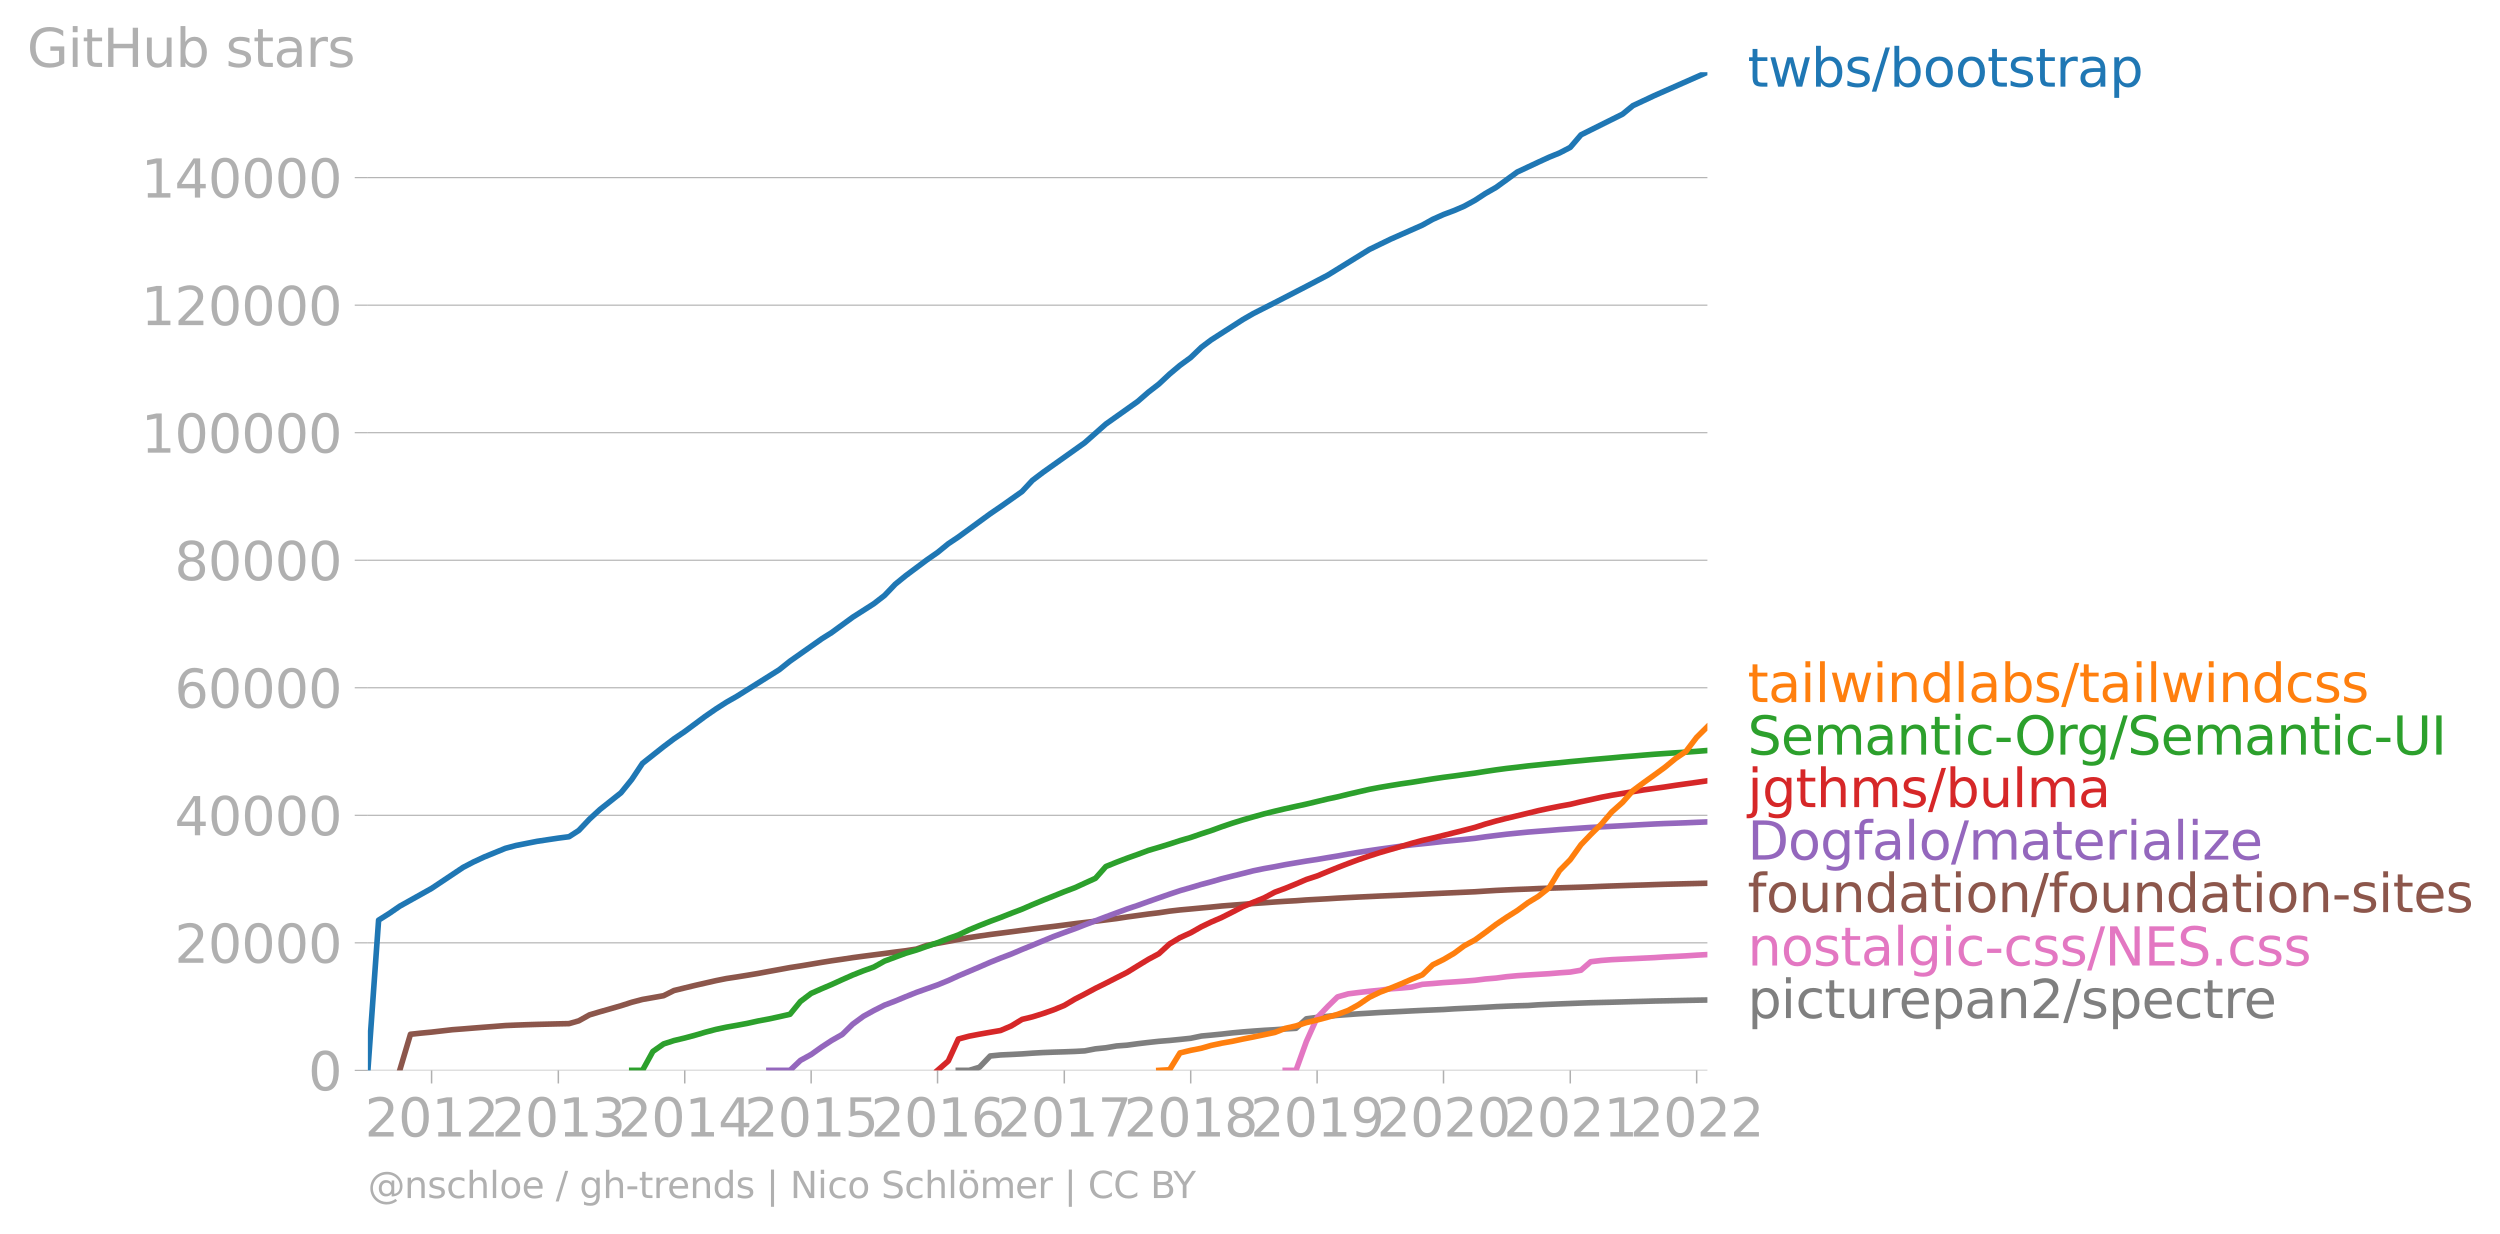 <svg xmlns:xlink="http://www.w3.org/1999/xlink" width="888.666" height="438.516" viewBox="0 0 666.499 328.887" xmlns="http://www.w3.org/2000/svg"><defs><style>*{stroke-linejoin:round;stroke-linecap:butt}</style></defs><g id="figure_1"><path d="M0 328.887h666.5V0H0v328.887z" style="fill:none" id="patch_1"/><g id="axes_1"><path d="M98.073 285.36h357.12V19.248H98.073V285.36z" style="fill:none" id="patch_2"/><g id="matplotlib.axis_1"><g id="xtick_1"><g id="line2d_1"><defs><path id="m6a39c7bbbe" d="M0 0v3.5" style="stroke:#b0b0b0;stroke-width:.4"/></defs><use xlink:href="#m6a39c7bbbe" x="115.061" y="285.36" style="fill:#b0b0b0;stroke:#b0b0b0;stroke-width:.4"/></g><g style="fill:#b0b0b0" transform="matrix(.14 0 0 -.14 97.246 302.998)" id="text_1"><defs><path id="DejaVuSans-32" d="M1228 531h2203V0H469v531q359 372 979 998 621 627 780 809 303 340 423 576 121 236 121 464 0 372-261 606-261 235-680 235-297 0-627-103-329-103-704-313v638q381 153 712 231 332 78 607 78 725 0 1156-363 431-362 431-968 0-288-108-546-107-257-392-607-78-91-497-524-418-433-1181-1211z" transform="scale(.016)"/><path id="DejaVuSans-30" d="M2034 4250q-487 0-733-480-245-479-245-1442 0-959 245-1439 246-480 733-480 491 0 736 480 246 480 246 1439 0 963-246 1442-245 480-736 480zm0 500q785 0 1199-621 414-620 414-1801 0-1178-414-1799Q2819-91 2034-91q-784 0-1198 620-414 621-414 1799 0 1181 414 1801 414 621 1198 621z" transform="scale(.016)"/><path id="DejaVuSans-31" d="M794 531h1031v3560L703 3866v575l1116 225h631V531h1031V0H794v531z" transform="scale(.016)"/></defs><use xlink:href="#DejaVuSans-32"/><use xlink:href="#DejaVuSans-30" x="63.623"/><use xlink:href="#DejaVuSans-31" x="127.246"/><use xlink:href="#DejaVuSans-32" x="190.869"/></g></g><g id="xtick_2"><use xlink:href="#m6a39c7bbbe" x="148.853" y="285.36" style="fill:#b0b0b0;stroke:#b0b0b0;stroke-width:.4" id="line2d_2"/><g style="fill:#b0b0b0" transform="matrix(.14 0 0 -.14 131.038 302.998)" id="text_2"><defs><path id="DejaVuSans-33" d="M2597 2516q453-97 707-404 255-306 255-756 0-690-475-1069Q2609-91 1734-91q-293 0-604 58T488 141v609q262-153 574-231 313-78 654-78 593 0 904 234t311 681q0 413-289 645-289 233-804 233h-544v519h569q465 0 712 186t247 536q0 359-255 551-254 193-729 193-260 0-557-57-297-56-653-174v562q360 100 674 150t592 50q719 0 1137-327 419-326 419-882 0-388-222-655t-631-370z" transform="scale(.016)"/></defs><use xlink:href="#DejaVuSans-32"/><use xlink:href="#DejaVuSans-30" x="63.623"/><use xlink:href="#DejaVuSans-31" x="127.246"/><use xlink:href="#DejaVuSans-33" x="190.869"/></g></g><g id="xtick_3"><use xlink:href="#m6a39c7bbbe" x="182.552" y="285.36" style="fill:#b0b0b0;stroke:#b0b0b0;stroke-width:.4" id="line2d_3"/><g style="fill:#b0b0b0" transform="matrix(.14 0 0 -.14 164.737 302.998)" id="text_3"><defs><path id="DejaVuSans-34" d="M2419 4116 825 1625h1594v2491zm-166 550h794V1625h666v-525h-666V0h-628v1100H313v609l1940 2957z" transform="scale(.016)"/></defs><use xlink:href="#DejaVuSans-32"/><use xlink:href="#DejaVuSans-30" x="63.623"/><use xlink:href="#DejaVuSans-31" x="127.246"/><use xlink:href="#DejaVuSans-34" x="190.869"/></g></g><g id="xtick_4"><use xlink:href="#m6a39c7bbbe" x="216.251" y="285.36" style="fill:#b0b0b0;stroke:#b0b0b0;stroke-width:.4" id="line2d_4"/><g style="fill:#b0b0b0" transform="matrix(.14 0 0 -.14 198.436 302.998)" id="text_4"><defs><path id="DejaVuSans-35" d="M691 4666h2478v-532H1269V2991q137 47 274 70 138 23 276 23 781 0 1237-428 457-428 457-1159 0-753-469-1171Q2575-91 1722-91q-294 0-599 50Q819 9 494 109v635q281-153 581-228t634-75q541 0 856 284 316 284 316 772 0 487-316 771-315 285-856 285-253 0-505-56-251-56-513-175v2344z" transform="scale(.016)"/></defs><use xlink:href="#DejaVuSans-32"/><use xlink:href="#DejaVuSans-30" x="63.623"/><use xlink:href="#DejaVuSans-31" x="127.246"/><use xlink:href="#DejaVuSans-35" x="190.869"/></g></g><g id="xtick_5"><use xlink:href="#m6a39c7bbbe" x="249.951" y="285.36" style="fill:#b0b0b0;stroke:#b0b0b0;stroke-width:.4" id="line2d_5"/><g style="fill:#b0b0b0" transform="matrix(.14 0 0 -.14 232.136 302.998)" id="text_5"><defs><path id="DejaVuSans-36" d="M2113 2584q-425 0-674-291-248-290-248-796 0-503 248-796 249-292 674-292t673 292q248 293 248 796 0 506-248 796-248 291-673 291zm1253 1979v-575q-238 112-480 171-242 60-480 60-625 0-955-422-329-422-376-1275 184 272 462 417 279 145 613 145 703 0 1111-427 408-426 408-1160 0-719-425-1154Q2819-91 2113-91q-810 0-1238 620-428 621-428 1799 0 1106 525 1764t1409 658q238 0 480-47t505-140z" transform="scale(.016)"/></defs><use xlink:href="#DejaVuSans-32"/><use xlink:href="#DejaVuSans-30" x="63.623"/><use xlink:href="#DejaVuSans-31" x="127.246"/><use xlink:href="#DejaVuSans-36" x="190.869"/></g></g><g id="xtick_6"><use xlink:href="#m6a39c7bbbe" x="283.742" y="285.36" style="fill:#b0b0b0;stroke:#b0b0b0;stroke-width:.4" id="line2d_6"/><g style="fill:#b0b0b0" transform="matrix(.14 0 0 -.14 265.927 302.998)" id="text_6"><defs><path id="DejaVuSans-37" d="M525 4666h3000v-269L1831 0h-659l1594 4134H525v532z" transform="scale(.016)"/></defs><use xlink:href="#DejaVuSans-32"/><use xlink:href="#DejaVuSans-30" x="63.623"/><use xlink:href="#DejaVuSans-31" x="127.246"/><use xlink:href="#DejaVuSans-37" x="190.869"/></g></g><g id="xtick_7"><use xlink:href="#m6a39c7bbbe" x="317.442" y="285.36" style="fill:#b0b0b0;stroke:#b0b0b0;stroke-width:.4" id="line2d_7"/><g style="fill:#b0b0b0" transform="matrix(.14 0 0 -.14 299.627 302.998)" id="text_7"><defs><path id="DejaVuSans-38" d="M2034 2216q-450 0-708-241-257-241-257-662 0-422 257-663 258-241 708-241t709 242q260 243 260 662 0 421-258 662-257 241-711 241zm-631 268q-406 100-633 378-226 279-226 679 0 559 398 884 399 325 1092 325 697 0 1094-325t397-884q0-400-227-679-226-278-629-378 456-106 710-416 255-309 255-755 0-679-414-1042Q2806-91 2034-91q-771 0-1186 362-414 363-414 1042 0 446 256 755 257 310 713 416zm-231 997q0-362 226-565 227-203 636-203 407 0 636 203 230 203 230 565 0 363-230 566-229 203-636 203-409 0-636-203-226-203-226-566z" transform="scale(.016)"/></defs><use xlink:href="#DejaVuSans-32"/><use xlink:href="#DejaVuSans-30" x="63.623"/><use xlink:href="#DejaVuSans-31" x="127.246"/><use xlink:href="#DejaVuSans-38" x="190.869"/></g></g><g id="xtick_8"><use xlink:href="#m6a39c7bbbe" x="351.141" y="285.36" style="fill:#b0b0b0;stroke:#b0b0b0;stroke-width:.4" id="line2d_8"/><g style="fill:#b0b0b0" transform="matrix(.14 0 0 -.14 333.326 302.998)" id="text_8"><defs><path id="DejaVuSans-39" d="M703 97v575q238-113 481-172 244-59 479-59 625 0 954 420 330 420 377 1277-181-269-460-413-278-144-615-144-700 0-1108 423-408 424-408 1159 0 718 425 1152 425 435 1131 435 810 0 1236-621 427-620 427-1801 0-1103-524-1761Q2575-91 1691-91q-238 0-482 47Q966 3 703 97zm1256 1978q425 0 673 290 249 291 249 798 0 503-249 795-248 292-673 292t-673-292q-248-292-248-795 0-507 248-798 248-290 673-290z" transform="scale(.016)"/></defs><use xlink:href="#DejaVuSans-32"/><use xlink:href="#DejaVuSans-30" x="63.623"/><use xlink:href="#DejaVuSans-31" x="127.246"/><use xlink:href="#DejaVuSans-39" x="190.869"/></g></g><g id="xtick_9"><use xlink:href="#m6a39c7bbbe" x="384.84" y="285.36" style="fill:#b0b0b0;stroke:#b0b0b0;stroke-width:.4" id="line2d_9"/><g style="fill:#b0b0b0" transform="matrix(.14 0 0 -.14 367.025 302.998)" id="text_9"><use xlink:href="#DejaVuSans-32"/><use xlink:href="#DejaVuSans-30" x="63.623"/><use xlink:href="#DejaVuSans-32" x="127.246"/><use xlink:href="#DejaVuSans-30" x="190.869"/></g></g><g id="xtick_10"><use xlink:href="#m6a39c7bbbe" x="418.632" y="285.36" style="fill:#b0b0b0;stroke:#b0b0b0;stroke-width:.4" id="line2d_10"/><g style="fill:#b0b0b0" transform="matrix(.14 0 0 -.14 400.817 302.998)" id="text_10"><use xlink:href="#DejaVuSans-32"/><use xlink:href="#DejaVuSans-30" x="63.623"/><use xlink:href="#DejaVuSans-32" x="127.246"/><use xlink:href="#DejaVuSans-31" x="190.869"/></g></g><g id="xtick_11"><use xlink:href="#m6a39c7bbbe" x="452.331" y="285.36" style="fill:#b0b0b0;stroke:#b0b0b0;stroke-width:.4" id="line2d_11"/><g style="fill:#b0b0b0" transform="matrix(.14 0 0 -.14 434.516 302.998)" id="text_11"><use xlink:href="#DejaVuSans-32"/><use xlink:href="#DejaVuSans-30" x="63.623"/><use xlink:href="#DejaVuSans-32" x="127.246"/><use xlink:href="#DejaVuSans-32" x="190.869"/></g></g></g><g id="matplotlib.axis_2"><g id="ytick_1"><path d="M98.073 285.36h357.12" clip-path="url(#p1c802cc17a)" style="fill:none;stroke:#b0b0b0;stroke-width:.3;stroke-linecap:square" id="line2d_12"/><g id="line2d_13"><defs><path id="me98541b9f4" d="M0 0h-3.5" style="stroke:#b0b0b0;stroke-width:.3"/></defs><use xlink:href="#me98541b9f4" x="98.073" y="285.36" style="fill:#b0b0b0;stroke:#b0b0b0;stroke-width:.3"/></g><use xlink:href="#DejaVuSans-30" style="fill:#b0b0b0" transform="matrix(.14 0 0 -.14 82.166 290.679)" id="text_12"/></g><g id="ytick_2"><path d="M98.073 251.36h357.12" clip-path="url(#p1c802cc17a)" style="fill:none;stroke:#b0b0b0;stroke-width:.3;stroke-linecap:square" id="line2d_14"/><use xlink:href="#me98541b9f4" x="98.073" y="251.36" style="fill:#b0b0b0;stroke:#b0b0b0;stroke-width:.3" id="line2d_15"/><g style="fill:#b0b0b0" transform="matrix(.14 0 0 -.14 46.536 256.679)" id="text_13"><use xlink:href="#DejaVuSans-32"/><use xlink:href="#DejaVuSans-30" x="63.623"/><use xlink:href="#DejaVuSans-30" x="127.246"/><use xlink:href="#DejaVuSans-30" x="190.869"/><use xlink:href="#DejaVuSans-30" x="254.492"/></g></g><g id="ytick_3"><path d="M98.073 217.36h357.12" clip-path="url(#p1c802cc17a)" style="fill:none;stroke:#b0b0b0;stroke-width:.3;stroke-linecap:square" id="line2d_16"/><use xlink:href="#me98541b9f4" x="98.073" y="217.36" style="fill:#b0b0b0;stroke:#b0b0b0;stroke-width:.3" id="line2d_17"/><g style="fill:#b0b0b0" transform="matrix(.14 0 0 -.14 46.536 222.679)" id="text_14"><use xlink:href="#DejaVuSans-34"/><use xlink:href="#DejaVuSans-30" x="63.623"/><use xlink:href="#DejaVuSans-30" x="127.246"/><use xlink:href="#DejaVuSans-30" x="190.869"/><use xlink:href="#DejaVuSans-30" x="254.492"/></g></g><g id="ytick_4"><path d="M98.073 183.36h357.12" clip-path="url(#p1c802cc17a)" style="fill:none;stroke:#b0b0b0;stroke-width:.3;stroke-linecap:square" id="line2d_18"/><use xlink:href="#me98541b9f4" x="98.073" y="183.36" style="fill:#b0b0b0;stroke:#b0b0b0;stroke-width:.3" id="line2d_19"/><g style="fill:#b0b0b0" transform="matrix(.14 0 0 -.14 46.536 188.679)" id="text_15"><use xlink:href="#DejaVuSans-36"/><use xlink:href="#DejaVuSans-30" x="63.623"/><use xlink:href="#DejaVuSans-30" x="127.246"/><use xlink:href="#DejaVuSans-30" x="190.869"/><use xlink:href="#DejaVuSans-30" x="254.492"/></g></g><g id="ytick_5"><path d="M98.073 149.36h357.12" clip-path="url(#p1c802cc17a)" style="fill:none;stroke:#b0b0b0;stroke-width:.3;stroke-linecap:square" id="line2d_20"/><use xlink:href="#me98541b9f4" x="98.073" y="149.36" style="fill:#b0b0b0;stroke:#b0b0b0;stroke-width:.3" id="line2d_21"/><g style="fill:#b0b0b0" transform="matrix(.14 0 0 -.14 46.536 154.68)" id="text_16"><use xlink:href="#DejaVuSans-38"/><use xlink:href="#DejaVuSans-30" x="63.623"/><use xlink:href="#DejaVuSans-30" x="127.246"/><use xlink:href="#DejaVuSans-30" x="190.869"/><use xlink:href="#DejaVuSans-30" x="254.492"/></g></g><g id="ytick_6"><path d="M98.073 115.36h357.12" clip-path="url(#p1c802cc17a)" style="fill:none;stroke:#b0b0b0;stroke-width:.3;stroke-linecap:square" id="line2d_22"/><use xlink:href="#me98541b9f4" x="98.073" y="115.36" style="fill:#b0b0b0;stroke:#b0b0b0;stroke-width:.3" id="line2d_23"/><g style="fill:#b0b0b0" transform="matrix(.14 0 0 -.14 37.628 120.68)" id="text_17"><use xlink:href="#DejaVuSans-31"/><use xlink:href="#DejaVuSans-30" x="63.623"/><use xlink:href="#DejaVuSans-30" x="127.246"/><use xlink:href="#DejaVuSans-30" x="190.869"/><use xlink:href="#DejaVuSans-30" x="254.492"/><use xlink:href="#DejaVuSans-30" x="318.115"/></g></g><g id="ytick_7"><path d="M98.073 81.36h357.12" clip-path="url(#p1c802cc17a)" style="fill:none;stroke:#b0b0b0;stroke-width:.3;stroke-linecap:square" id="line2d_24"/><use xlink:href="#me98541b9f4" x="98.073" y="81.36" style="fill:#b0b0b0;stroke:#b0b0b0;stroke-width:.3" id="line2d_25"/><g style="fill:#b0b0b0" transform="matrix(.14 0 0 -.14 37.628 86.68)" id="text_18"><use xlink:href="#DejaVuSans-31"/><use xlink:href="#DejaVuSans-32" x="63.623"/><use xlink:href="#DejaVuSans-30" x="127.246"/><use xlink:href="#DejaVuSans-30" x="190.869"/><use xlink:href="#DejaVuSans-30" x="254.492"/><use xlink:href="#DejaVuSans-30" x="318.115"/></g></g><g id="ytick_8"><path d="M98.073 47.36h357.12" clip-path="url(#p1c802cc17a)" style="fill:none;stroke:#b0b0b0;stroke-width:.3;stroke-linecap:square" id="line2d_26"/><use xlink:href="#me98541b9f4" x="98.073" y="47.361" style="fill:#b0b0b0;stroke:#b0b0b0;stroke-width:.3" id="line2d_27"/><g style="fill:#b0b0b0" transform="matrix(.14 0 0 -.14 37.628 52.68)" id="text_19"><use xlink:href="#DejaVuSans-31"/><use xlink:href="#DejaVuSans-34" x="63.623"/><use xlink:href="#DejaVuSans-30" x="127.246"/><use xlink:href="#DejaVuSans-30" x="190.869"/><use xlink:href="#DejaVuSans-30" x="254.492"/><use xlink:href="#DejaVuSans-30" x="318.115"/></g></g><g style="fill:#b0b0b0" transform="matrix(.14 0 0 -.14 7.2 17.838)" id="text_20"><defs><path id="DejaVuSans-47" d="M3809 666v1253H2778v519h1656V434q-365-259-806-392-440-133-940-133-1094 0-1712 639-617 640-617 1780 0 1144 617 1783 618 639 1712 639 456 0 867-113 411-112 758-331v-672q-350 297-744 447t-828 150q-857 0-1287-478-429-478-429-1425 0-944 429-1422 430-478 1287-478 334 0 596 58 263 58 472 180z" transform="scale(.016)"/><path id="DejaVuSans-69" d="M603 3500h575V0H603v3500zm0 1363h575v-729H603v729z" transform="scale(.016)"/><path id="DejaVuSans-74" d="M1172 4494v-994h1184v-447H1172V1153q0-428 117-550t477-122h590V0h-590q-666 0-919 248-253 249-253 905v1900H172v447h422v994h578z" transform="scale(.016)"/><path id="DejaVuSans-48" d="M628 4666h631V2753h2294v1913h631V0h-631v2222H1259V0H628v4666z" transform="scale(.016)"/><path id="DejaVuSans-75" d="M544 1381v2119h575V1403q0-497 193-746 194-248 582-248 465 0 735 297 271 297 271 810v1984h575V0h-575v538q-209-319-486-474-276-155-642-155-603 0-916 375-312 375-312 1097zm1447 2203z" transform="scale(.016)"/><path id="DejaVuSans-62" d="M3116 1747q0 634-261 995t-717 361q-457 0-718-361t-261-995q0-634 261-995t718-361q456 0 717 361t261 995zM1159 2969q182 312 458 463 277 152 661 152 638 0 1036-506 399-506 399-1331T3314 415Q2916-91 2278-91q-384 0-661 152-276 152-458 464V0H581v4863h578V2969z" transform="scale(.016)"/><path id="DejaVuSans-73" d="M2834 3397v-544q-243 125-506 187-262 63-544 63-428 0-642-131t-214-394q0-200 153-314t616-217l197-44q612-131 870-370t258-667q0-488-386-773Q2250-91 1575-91q-281 0-586 55T347 128v594q319-166 628-249 309-82 613-82 406 0 624 139 219 139 219 392 0 234-158 359-157 125-692 241l-200 47q-534 112-772 345-237 233-237 639 0 494 350 762 350 269 994 269 318 0 599-47 282-46 519-140z" transform="scale(.016)"/><path id="DejaVuSans-61" d="M2194 1759q-697 0-966-159t-269-544q0-306 202-486 202-179 548-179 479 0 768 339t289 901v128h-572zm1147 238V0h-575v531q-197-318-491-470T1556-91q-537 0-855 302-317 302-317 808 0 590 395 890 396 300 1180 300h807v57q0 397-261 614t-733 217q-300 0-585-72-284-72-546-216v532q315 122 612 182 297 61 578 61 760 0 1135-394 375-393 375-1193z" transform="scale(.016)"/><path id="DejaVuSans-72" d="M2631 2963q-97 56-211 82-114 27-251 27-488 0-749-317t-261-911V0H581v3500h578v-544q182 319 472 473 291 155 707 155 59 0 131-8 72-7 159-23l3-590z" transform="scale(.016)"/></defs><use xlink:href="#DejaVuSans-47"/><use xlink:href="#DejaVuSans-69" x="77.49"/><use xlink:href="#DejaVuSans-74" x="105.273"/><use xlink:href="#DejaVuSans-48" x="144.482"/><use xlink:href="#DejaVuSans-75" x="219.678"/><use xlink:href="#DejaVuSans-62" x="283.057"/><use xlink:href="#DejaVuSans-20" x="346.533"/><use xlink:href="#DejaVuSans-73" x="378.32"/><use xlink:href="#DejaVuSans-74" x="430.42"/><use xlink:href="#DejaVuSans-61" x="469.629"/><use xlink:href="#DejaVuSans-72" x="530.908"/><use xlink:href="#DejaVuSans-73" x="572.021"/></g></g><path d="m255.49 285.36 2.862-.002 2.77-.828 2.862-3.004 2.77-.277 2.862-.13 2.862-.147 2.77-.199 2.862-.161 2.77-.106 2.862-.088 2.862-.107 2.586-.143 2.862-.547 2.77-.284 2.862-.483 2.77-.206 2.862-.39 2.862-.34 2.77-.302 2.862-.23 2.77-.276 2.862-.303 2.862-.603 2.585-.235 2.862-.284 2.77-.318 2.862-.265 2.77-.214 2.862-.202 2.862-.165 2.77-.204 2.862-.169 2.77-2.534 2.862-.378 2.862-.289 2.585-.256 2.862-.211 2.77-.2 2.862-.17 2.77-.176 2.862-.138 2.862-.14 2.77-.147 2.862-.136 2.77-.116 2.862-.122 2.862-.182 2.678-.13 2.862-.13 2.77-.151 2.862-.17 2.77-.12 2.862-.106 2.862-.075 2.77-.192 2.862-.126 2.77-.114 2.862-.11 2.862-.111 2.585-.088 2.862-.073 2.77-.068 2.862-.08 2.77-.082 2.862-.071 2.862-.08 2.77-.051 2.862-.058 2.77-.06 2.862-.054 2.862-.05" clip-path="url(#p1c802cc17a)" style="fill:none;stroke:#7f7f7f;stroke-width:1.5;stroke-linecap:square" id="line2d_28"/><path d="m342.647 285.36 2.862-.002 2.77-7.69 2.862-6.367 2.862-3.004 2.585-2.525 2.862-.812 2.77-.355 2.862-.33 2.77-.267 2.862-.383 2.862-.21 2.77-.26 2.862-.733 2.77-.208 2.862-.25 2.862-.192 2.678-.19 2.862-.235 2.77-.35 2.862-.236 2.77-.372 2.862-.267 2.862-.19 2.77-.176 2.862-.17 2.77-.23 2.862-.203 2.862-.495 2.585-2.26 2.862-.341 2.77-.213 2.862-.142 2.77-.126 2.862-.14 2.862-.136 2.77-.187 2.862-.134 2.77-.148 2.862-.185 2.862-.156" clip-path="url(#p1c802cc17a)" style="fill:none;stroke:#e377c2;stroke-width:1.5;stroke-linecap:square" id="line2d_29"/><path d="m106.567 285.36 2.862-9.62 2.77-.306 2.862-.272 2.862-.332 2.678-.308 2.862-.217 2.77-.225 2.862-.227 2.77-.211 2.862-.228 2.862-.122 2.77-.1 2.862-.09 2.77-.07 2.862-.072 2.862-.063 2.585-.738 2.862-1.596 2.77-.826 2.862-.814 2.77-.8 2.862-.92 2.862-.752 2.77-.486 2.862-.512 2.77-1.379 2.862-.7 2.862-.692 2.585-.588 2.863-.653 2.77-.556 2.861-.437 2.77-.449 2.862-.48 2.863-.536 2.77-.502 2.861-.529 2.77-.426 2.862-.48 2.863-.486 2.585-.413 2.862-.413 2.77-.422 2.862-.386 2.77-.358 2.862-.37 2.862-.38 2.77-.345 2.862-.444 2.77-.987 2.862-.546 2.862-.529 2.677-.496 2.862-.51 2.77-.41 2.862-.41 2.77-.355 2.862-.372 2.862-.378 2.77-.362 2.862-.358 2.77-.325 2.862-.369 2.862-.372 2.586-.311 2.862-.337 2.77-.35 2.862-.359 2.77-.427 2.862-.39 2.862-.395 2.77-.331 2.862-.436 2.77-.32 2.862-.258 2.862-.272 2.585-.238 2.862-.29 2.77-.215 2.862-.214 2.77-.23 2.862-.193 2.862-.214 2.77-.18 2.862-.157 2.77-.209 2.862-.155 2.862-.158 2.585-.165 2.862-.151 2.77-.141 2.862-.133 2.77-.13 2.862-.12 2.862-.119 2.77-.137 2.862-.131 2.77-.131 2.862-.131 2.862-.127 2.678-.121 2.862-.128 2.77-.183 2.862-.177 2.77-.133 2.862-.129 2.862-.102 2.77-.127 2.862-.104 2.77-.092 2.862-.088 2.862-.087 2.585-.088 2.862-.126 2.77-.102 2.862-.097 2.77-.092 2.862-.08 2.862-.098 2.77-.089 2.862-.071 2.77-.07 2.862-.07 2.862-.074" clip-path="url(#p1c802cc17a)" style="fill:none;stroke:#8c564b;stroke-width:1.5;stroke-linecap:square" id="line2d_30"/><g style="fill:#1f77b4" transform="matrix(.14 0 0 -.14 465.907 23.11)" id="text_21"><defs><path id="DejaVuSans-77" d="M269 3500h575l719-2731 715 2731h678l719-2731 716 2731h575L4050 0h-678l-753 2869L1863 0h-679L269 3500z" transform="scale(.016)"/><path id="DejaVuSans-2f" d="M1625 4666h531L531-594H0l1625 5260z" transform="scale(.016)"/><path id="DejaVuSans-6f" d="M1959 3097q-462 0-731-361t-269-989q0-628 267-989 268-361 733-361 460 0 728 362 269 363 269 988 0 622-269 986-268 364-728 364zm0 487q750 0 1178-488 429-487 429-1349 0-859-429-1349Q2709-91 1959-91q-753 0-1180 489-426 490-426 1349 0 862 426 1349 427 488 1180 488z" transform="scale(.016)"/><path id="DejaVuSans-70" d="M1159 525v-1856H581v4831h578v-531q182 312 458 463 277 152 661 152 638 0 1036-506 399-506 399-1331T3314 415Q2916-91 2278-91q-384 0-661 152-276 152-458 464zm1957 1222q0 634-261 995t-717 361q-457 0-718-361t-261-995q0-634 261-995t718-361q456 0 717 361t261 995z" transform="scale(.016)"/></defs><use xlink:href="#DejaVuSans-74"/><use xlink:href="#DejaVuSans-77" x="39.209"/><use xlink:href="#DejaVuSans-62" x="120.996"/><use xlink:href="#DejaVuSans-73" x="184.473"/><use xlink:href="#DejaVuSans-2f" x="236.572"/><use xlink:href="#DejaVuSans-62" x="270.264"/><use xlink:href="#DejaVuSans-6f" x="333.74"/><use xlink:href="#DejaVuSans-6f" x="394.922"/><use xlink:href="#DejaVuSans-74" x="456.104"/><use xlink:href="#DejaVuSans-73" x="495.313"/><use xlink:href="#DejaVuSans-74" x="547.412"/><use xlink:href="#DejaVuSans-72" x="586.621"/><use xlink:href="#DejaVuSans-61" x="627.734"/><use xlink:href="#DejaVuSans-70" x="689.014"/></g><g style="fill:#ff7f0e" transform="matrix(.14 0 0 -.14 465.907 187.176)" id="text_22"><defs><path id="DejaVuSans-6c" d="M603 4863h575V0H603v4863z" transform="scale(.016)"/><path id="DejaVuSans-6e" d="M3513 2113V0h-575v2094q0 497-194 743-194 247-581 247-466 0-735-297-269-296-269-809V0H581v3500h578v-544q207 316 486 472 280 156 646 156 603 0 912-373 310-373 310-1098z" transform="scale(.016)"/><path id="DejaVuSans-64" d="M2906 2969v1894h575V0h-575v525q-181-312-458-464-276-152-664-152-634 0-1033 506-398 507-398 1332t398 1331q399 506 1033 506 388 0 664-152 277-151 458-463zM947 1747q0-634 261-995t717-361q456 0 718 361 263 361 263 995t-263 995q-262 361-718 361t-717-361q-261-361-261-995z" transform="scale(.016)"/><path id="DejaVuSans-63" d="M3122 3366v-538q-244 135-489 202t-495 67q-560 0-870-355-309-354-309-995t309-996q310-354 870-354 250 0 495 67t489 202V134Q2881 22 2623-34q-257-57-548-57-791 0-1257 497-465 497-465 1341 0 856 470 1346 471 491 1290 491 265 0 518-55 253-54 491-163z" transform="scale(.016)"/></defs><use xlink:href="#DejaVuSans-74"/><use xlink:href="#DejaVuSans-61" x="39.209"/><use xlink:href="#DejaVuSans-69" x="100.488"/><use xlink:href="#DejaVuSans-6c" x="128.271"/><use xlink:href="#DejaVuSans-77" x="156.055"/><use xlink:href="#DejaVuSans-69" x="237.842"/><use xlink:href="#DejaVuSans-6e" x="265.625"/><use xlink:href="#DejaVuSans-64" x="329.004"/><use xlink:href="#DejaVuSans-6c" x="392.48"/><use xlink:href="#DejaVuSans-61" x="420.264"/><use xlink:href="#DejaVuSans-62" x="481.543"/><use xlink:href="#DejaVuSans-73" x="545.02"/><use xlink:href="#DejaVuSans-2f" x="597.119"/><use xlink:href="#DejaVuSans-74" x="630.811"/><use xlink:href="#DejaVuSans-61" x="670.02"/><use xlink:href="#DejaVuSans-69" x="731.299"/><use xlink:href="#DejaVuSans-6c" x="759.082"/><use xlink:href="#DejaVuSans-77" x="786.865"/><use xlink:href="#DejaVuSans-69" x="868.652"/><use xlink:href="#DejaVuSans-6e" x="896.436"/><use xlink:href="#DejaVuSans-64" x="959.814"/><use xlink:href="#DejaVuSans-63" x="1023.291"/><use xlink:href="#DejaVuSans-73" x="1078.271"/><use xlink:href="#DejaVuSans-73" x="1130.371"/></g><g style="fill:#2ca02c" transform="matrix(.14 0 0 -.14 465.907 201.176)" id="text_23"><defs><path id="DejaVuSans-53" d="M3425 4513v-616q-359 172-678 256-319 85-616 85-515 0-795-200t-280-569q0-310 186-468 186-157 705-254l381-78q706-135 1042-474t336-907q0-679-455-1029Q2797-91 1919-91q-331 0-705 75-373 75-773 222v650q384-215 753-325 369-109 725-109 540 0 834 212 294 213 294 607 0 343-211 537t-692 291l-385 75q-706 140-1022 440-315 300-315 835 0 619 436 975t1201 356q329 0 669-60 341-59 697-177z" transform="scale(.016)"/><path id="DejaVuSans-65" d="M3597 1894v-281H953q38-594 358-905t892-311q331 0 642 81t618 244V178Q3153 47 2828-22t-659-69q-838 0-1327 487-489 488-489 1320 0 859 464 1363 464 505 1252 505 706 0 1117-455 411-454 411-1235zm-575 169q-6 471-264 752-258 282-683 282-481 0-770-272t-333-766l2050 4z" transform="scale(.016)"/><path id="DejaVuSans-6d" d="M3328 2828q216 388 516 572t706 184q547 0 844-383 297-382 297-1088V0h-578v2094q0 503-179 746-178 244-543 244-447 0-707-297-259-296-259-809V0h-578v2094q0 506-178 748t-550 242q-441 0-701-298-259-298-259-808V0H581v3500h578v-544q197 322 472 475t653 153q382 0 649-194 267-193 395-562z" transform="scale(.016)"/><path id="DejaVuSans-2d" d="M313 2009h1684v-512H313v512z" transform="scale(.016)"/><path id="DejaVuSans-4f" d="M2522 4238q-688 0-1093-513-404-512-404-1397 0-881 404-1394 405-512 1093-512 687 0 1089 512 402 513 402 1394 0 885-402 1397-402 513-1089 513zm0 512q981 0 1568-658 588-658 588-1764 0-1103-588-1761Q3503-91 2522-91q-984 0-1574 656-589 657-589 1763t589 1764q590 658 1574 658z" transform="scale(.016)"/><path id="DejaVuSans-67" d="M2906 1791q0 625-258 968-257 344-723 344-462 0-720-344-258-343-258-968 0-622 258-966t720-344q466 0 723 344 258 344 258 966zm575-1357q0-893-397-1329-396-436-1215-436-303 0-572 45t-522 139v559q253-137 500-202 247-66 503-66 566 0 847 295t281 892v285q-178-310-456-463T1784 0Q1141 0 747 490 353 981 353 1791q0 812 394 1302 394 491 1037 491 388 0 666-153t456-462v531h575V434z" transform="scale(.016)"/><path id="DejaVuSans-55" d="M556 4666h635V1831q0-750 271-1080 272-329 882-329 606 0 878 329 272 330 272 1080v2835h634V1753q0-912-452-1378Q3225-91 2344-91q-885 0-1337 466-451 466-451 1378v2913z" transform="scale(.016)"/><path id="DejaVuSans-49" d="M628 4666h631V0H628v4666z" transform="scale(.016)"/></defs><use xlink:href="#DejaVuSans-53"/><use xlink:href="#DejaVuSans-65" x="63.477"/><use xlink:href="#DejaVuSans-6d" x="125"/><use xlink:href="#DejaVuSans-61" x="222.412"/><use xlink:href="#DejaVuSans-6e" x="283.691"/><use xlink:href="#DejaVuSans-74" x="347.07"/><use xlink:href="#DejaVuSans-69" x="386.279"/><use xlink:href="#DejaVuSans-63" x="414.063"/><use xlink:href="#DejaVuSans-2d" x="469.043"/><use xlink:href="#DejaVuSans-4f" x="507.877"/><use xlink:href="#DejaVuSans-72" x="586.588"/><use xlink:href="#DejaVuSans-67" x="625.951"/><use xlink:href="#DejaVuSans-2f" x="689.428"/><use xlink:href="#DejaVuSans-53" x="723.119"/><use xlink:href="#DejaVuSans-65" x="786.596"/><use xlink:href="#DejaVuSans-6d" x="848.119"/><use xlink:href="#DejaVuSans-61" x="945.531"/><use xlink:href="#DejaVuSans-6e" x="1006.811"/><use xlink:href="#DejaVuSans-74" x="1070.189"/><use xlink:href="#DejaVuSans-69" x="1109.398"/><use xlink:href="#DejaVuSans-63" x="1137.182"/><use xlink:href="#DejaVuSans-2d" x="1192.162"/><use xlink:href="#DejaVuSans-55" x="1228.246"/><use xlink:href="#DejaVuSans-49" x="1301.439"/></g><g style="fill:#d62728" transform="matrix(.14 0 0 -.14 465.907 215.176)" id="text_24"><defs><path id="DejaVuSans-6a" d="M603 3500h575V-63q0-668-255-968-254-300-820-300h-219v487H38q328 0 446 152Q603-541 603-63v3563zm0 1363h575v-729H603v729z" transform="scale(.016)"/><path id="DejaVuSans-68" d="M3513 2113V0h-575v2094q0 497-194 743-194 247-581 247-466 0-735-297-269-296-269-809V0H581v4863h578V2956q207 316 486 472 280 156 646 156 603 0 912-373 310-373 310-1098z" transform="scale(.016)"/></defs><use xlink:href="#DejaVuSans-6a"/><use xlink:href="#DejaVuSans-67" x="27.783"/><use xlink:href="#DejaVuSans-74" x="91.26"/><use xlink:href="#DejaVuSans-68" x="130.469"/><use xlink:href="#DejaVuSans-6d" x="193.848"/><use xlink:href="#DejaVuSans-73" x="291.26"/><use xlink:href="#DejaVuSans-2f" x="343.359"/><use xlink:href="#DejaVuSans-62" x="377.051"/><use xlink:href="#DejaVuSans-75" x="440.527"/><use xlink:href="#DejaVuSans-6c" x="503.906"/><use xlink:href="#DejaVuSans-6d" x="531.689"/><use xlink:href="#DejaVuSans-61" x="629.102"/></g><g style="fill:#9467bd" transform="matrix(.14 0 0 -.14 465.907 229.176)" id="text_25"><defs><path id="DejaVuSans-44" d="M1259 4147V519h763q966 0 1414 437 448 438 448 1382 0 937-448 1373t-1414 436h-763zm-631 519h1297q1356 0 1990-564 635-564 635-1764 0-1207-638-1773Q3275 0 1925 0H628v4666z" transform="scale(.016)"/><path id="DejaVuSans-66" d="M2375 4863v-479h-550q-309 0-430-125-120-125-120-450v-309h947v-447h-947V0H697v3053H147v447h550v244q0 584 272 851 272 268 862 268h544z" transform="scale(.016)"/><path id="DejaVuSans-7a" d="M353 3500h2731v-525L922 459h2162V0H275v525l2163 2516H353v459z" transform="scale(.016)"/></defs><use xlink:href="#DejaVuSans-44"/><use xlink:href="#DejaVuSans-6f" x="77.002"/><use xlink:href="#DejaVuSans-67" x="138.184"/><use xlink:href="#DejaVuSans-66" x="201.66"/><use xlink:href="#DejaVuSans-61" x="236.865"/><use xlink:href="#DejaVuSans-6c" x="298.145"/><use xlink:href="#DejaVuSans-6f" x="325.928"/><use xlink:href="#DejaVuSans-2f" x="387.109"/><use xlink:href="#DejaVuSans-6d" x="420.801"/><use xlink:href="#DejaVuSans-61" x="518.213"/><use xlink:href="#DejaVuSans-74" x="579.492"/><use xlink:href="#DejaVuSans-65" x="618.701"/><use xlink:href="#DejaVuSans-72" x="680.225"/><use xlink:href="#DejaVuSans-69" x="721.338"/><use xlink:href="#DejaVuSans-61" x="749.121"/><use xlink:href="#DejaVuSans-6c" x="810.4"/><use xlink:href="#DejaVuSans-69" x="838.184"/><use xlink:href="#DejaVuSans-7a" x="865.967"/><use xlink:href="#DejaVuSans-65" x="918.457"/></g><g style="fill:#8c564b" transform="matrix(.14 0 0 -.14 465.907 243.176)" id="text_26"><use xlink:href="#DejaVuSans-66"/><use xlink:href="#DejaVuSans-6f" x="35.205"/><use xlink:href="#DejaVuSans-75" x="96.387"/><use xlink:href="#DejaVuSans-6e" x="159.766"/><use xlink:href="#DejaVuSans-64" x="223.145"/><use xlink:href="#DejaVuSans-61" x="286.621"/><use xlink:href="#DejaVuSans-74" x="347.9"/><use xlink:href="#DejaVuSans-69" x="387.109"/><use xlink:href="#DejaVuSans-6f" x="414.893"/><use xlink:href="#DejaVuSans-6e" x="476.074"/><use xlink:href="#DejaVuSans-2f" x="539.453"/><use xlink:href="#DejaVuSans-66" x="573.145"/><use xlink:href="#DejaVuSans-6f" x="608.35"/><use xlink:href="#DejaVuSans-75" x="669.531"/><use xlink:href="#DejaVuSans-6e" x="732.91"/><use xlink:href="#DejaVuSans-64" x="796.289"/><use xlink:href="#DejaVuSans-61" x="859.766"/><use xlink:href="#DejaVuSans-74" x="921.045"/><use xlink:href="#DejaVuSans-69" x="960.254"/><use xlink:href="#DejaVuSans-6f" x="988.037"/><use xlink:href="#DejaVuSans-6e" x="1049.219"/><use xlink:href="#DejaVuSans-2d" x="1112.598"/><use xlink:href="#DejaVuSans-73" x="1148.682"/><use xlink:href="#DejaVuSans-69" x="1200.781"/><use xlink:href="#DejaVuSans-74" x="1228.564"/><use xlink:href="#DejaVuSans-65" x="1267.773"/><use xlink:href="#DejaVuSans-73" x="1329.297"/></g><g style="fill:#e377c2" transform="matrix(.14 0 0 -.14 465.907 257.41)" id="text_27"><defs><path id="DejaVuSans-4e" d="M628 4666h850L3547 763v3903h612V0h-850L1241 3903V0H628v4666z" transform="scale(.016)"/><path id="DejaVuSans-45" d="M628 4666h2950v-532H1259V2753h2222v-531H1259V531h2375V0H628v4666z" transform="scale(.016)"/><path id="DejaVuSans-2e" d="M684 794h660V0H684v794z" transform="scale(.016)"/></defs><use xlink:href="#DejaVuSans-6e"/><use xlink:href="#DejaVuSans-6f" x="63.379"/><use xlink:href="#DejaVuSans-73" x="124.561"/><use xlink:href="#DejaVuSans-74" x="176.66"/><use xlink:href="#DejaVuSans-61" x="215.869"/><use xlink:href="#DejaVuSans-6c" x="277.148"/><use xlink:href="#DejaVuSans-67" x="304.932"/><use xlink:href="#DejaVuSans-69" x="368.408"/><use xlink:href="#DejaVuSans-63" x="396.191"/><use xlink:href="#DejaVuSans-2d" x="451.172"/><use xlink:href="#DejaVuSans-63" x="487.256"/><use xlink:href="#DejaVuSans-73" x="542.236"/><use xlink:href="#DejaVuSans-73" x="594.336"/><use xlink:href="#DejaVuSans-2f" x="646.436"/><use xlink:href="#DejaVuSans-4e" x="680.127"/><use xlink:href="#DejaVuSans-45" x="754.932"/><use xlink:href="#DejaVuSans-53" x="818.115"/><use xlink:href="#DejaVuSans-2e" x="881.592"/><use xlink:href="#DejaVuSans-63" x="913.379"/><use xlink:href="#DejaVuSans-73" x="968.359"/><use xlink:href="#DejaVuSans-73" x="1020.459"/></g><g style="fill:#7f7f7f" transform="matrix(.14 0 0 -.14 465.907 271.41)" id="text_28"><use xlink:href="#DejaVuSans-70"/><use xlink:href="#DejaVuSans-69" x="63.477"/><use xlink:href="#DejaVuSans-63" x="91.26"/><use xlink:href="#DejaVuSans-74" x="146.24"/><use xlink:href="#DejaVuSans-75" x="185.449"/><use xlink:href="#DejaVuSans-72" x="248.828"/><use xlink:href="#DejaVuSans-65" x="287.691"/><use xlink:href="#DejaVuSans-70" x="349.215"/><use xlink:href="#DejaVuSans-61" x="412.691"/><use xlink:href="#DejaVuSans-6e" x="473.971"/><use xlink:href="#DejaVuSans-32" x="537.35"/><use xlink:href="#DejaVuSans-2f" x="600.973"/><use xlink:href="#DejaVuSans-73" x="634.664"/><use xlink:href="#DejaVuSans-70" x="686.764"/><use xlink:href="#DejaVuSans-65" x="750.24"/><use xlink:href="#DejaVuSans-63" x="811.764"/><use xlink:href="#DejaVuSans-74" x="866.744"/><use xlink:href="#DejaVuSans-72" x="905.953"/><use xlink:href="#DejaVuSans-65" x="944.816"/></g><g style="fill:#b0b0b0" transform="matrix(.097 0 0 -.097 98.073 319.396)" id="text_29"><defs><path id="DejaVuSans-40" d="M2381 1678q0-447 222-702 222-254 610-254 384 0 604 256 221 256 221 700 0 438-225 695-225 258-607 258-378 0-602-256-223-256-223-697zm1703-934q-187-241-429-355t-564-114q-538 0-874 389t-336 1014q0 625 337 1015 338 391 873 391 322 0 565-117 244-117 428-354v409h447V722q457 69 714 417 258 349 258 902 0 334-99 628-98 294-298 544-325 409-792 626t-1017 217q-384 0-738-102-353-101-653-301-490-319-767-836-276-517-276-1120 0-497 179-932 180-434 521-765 328-325 759-495 431-171 922-171 403 0 792 136t714 389l281-347q-390-303-851-464t-936-161q-578 0-1091 205-512 205-912 595Q841 78 631 592q-209 514-209 1105 0 569 212 1084 213 516 607 907 403 396 931 607t1119 211q662 0 1229-272 568-271 952-771 234-307 357-666 124-359 124-744 0-822-497-1297T4084 263v481z" transform="scale(.016)"/><path id="DejaVuSans-7c" d="M1344 4891v-6400H813v6400h531z" transform="scale(.016)"/><path id="DejaVuSans-f6" d="M1959 3097q-462 0-731-361t-269-989q0-628 267-989 268-361 733-361 460 0 728 362 269 363 269 988 0 622-269 986-268 364-728 364zm0 487q750 0 1178-488 429-487 429-1349 0-859-429-1349Q2709-91 1959-91q-753 0-1180 489-426 490-426 1349 0 862 426 1349 427 488 1180 488zm295 1266h634v-631h-634v631zm-1222 0h634v-631h-634v631z" transform="scale(.016)"/><path id="DejaVuSans-43" d="M4122 4306v-665q-319 297-680 443-361 147-767 147-800 0-1225-489t-425-1414q0-922 425-1411t1225-489q406 0 767 147t680 444V359q-331-225-702-338-370-112-782-112-1060 0-1670 648-609 649-609 1771 0 1125 609 1773 610 649 1670 649 418 0 788-111 371-111 696-333z" transform="scale(.016)"/><path id="DejaVuSans-42" d="M1259 2228V519h1013q509 0 754 211 246 211 246 645 0 438-246 645-245 208-754 208H1259zm0 1919V2741h935q462 0 688 173 227 174 227 530 0 353-227 528-226 175-688 175h-935zm-631 519h1613q722 0 1112-300 391-300 391-853 0-429-200-682t-588-315q466-100 724-418 258-317 258-792 0-625-425-966Q3088 0 2303 0H628v4666z" transform="scale(.016)"/><path id="DejaVuSans-59" d="M-13 4666h679l1293-1919 1285 1919h678L2272 2222V0h-634v2222L-13 4666z" transform="scale(.016)"/></defs><use xlink:href="#DejaVuSans-40"/><use xlink:href="#DejaVuSans-6e" x="100"/><use xlink:href="#DejaVuSans-73" x="163.379"/><use xlink:href="#DejaVuSans-63" x="215.479"/><use xlink:href="#DejaVuSans-68" x="270.459"/><use xlink:href="#DejaVuSans-6c" x="333.838"/><use xlink:href="#DejaVuSans-6f" x="361.621"/><use xlink:href="#DejaVuSans-65" x="422.803"/><use xlink:href="#DejaVuSans-20" x="484.326"/><use xlink:href="#DejaVuSans-2f" x="516.113"/><use xlink:href="#DejaVuSans-20" x="549.805"/><use xlink:href="#DejaVuSans-67" x="581.592"/><use xlink:href="#DejaVuSans-68" x="645.068"/><use xlink:href="#DejaVuSans-2d" x="708.447"/><use xlink:href="#DejaVuSans-74" x="744.531"/><use xlink:href="#DejaVuSans-72" x="783.74"/><use xlink:href="#DejaVuSans-65" x="822.604"/><use xlink:href="#DejaVuSans-6e" x="884.127"/><use xlink:href="#DejaVuSans-64" x="947.506"/><use xlink:href="#DejaVuSans-73" x="1010.982"/><use xlink:href="#DejaVuSans-20" x="1063.082"/><use xlink:href="#DejaVuSans-7c" x="1094.869"/><use xlink:href="#DejaVuSans-20" x="1128.561"/><use xlink:href="#DejaVuSans-4e" x="1160.348"/><use xlink:href="#DejaVuSans-69" x="1235.152"/><use xlink:href="#DejaVuSans-63" x="1262.936"/><use xlink:href="#DejaVuSans-6f" x="1317.916"/><use xlink:href="#DejaVuSans-20" x="1379.098"/><use xlink:href="#DejaVuSans-53" x="1410.885"/><use xlink:href="#DejaVuSans-63" x="1474.361"/><use xlink:href="#DejaVuSans-68" x="1529.342"/><use xlink:href="#DejaVuSans-6c" x="1592.721"/><use xlink:href="#DejaVuSans-f6" x="1620.504"/><use xlink:href="#DejaVuSans-6d" x="1681.686"/><use xlink:href="#DejaVuSans-65" x="1779.098"/><use xlink:href="#DejaVuSans-72" x="1840.621"/><use xlink:href="#DejaVuSans-20" x="1881.734"/><use xlink:href="#DejaVuSans-7c" x="1913.521"/><use xlink:href="#DejaVuSans-20" x="1947.213"/><use xlink:href="#DejaVuSans-43" x="1979"/><use xlink:href="#DejaVuSans-43" x="2048.824"/><use xlink:href="#DejaVuSans-20" x="2118.648"/><use xlink:href="#DejaVuSans-42" x="2150.436"/><use xlink:href="#DejaVuSans-59" x="2213.539"/></g><path d="m204.988 285.36 2.77-.002 2.861-.015 2.77-2.639 2.862-1.579 2.863-2.035 2.585-1.69 2.862-1.632 2.77-2.726 2.862-2.1 2.77-1.532 2.862-1.446 2.862-1.093 2.77-1.151 2.862-1.146 2.77-.983 2.862-1.016 2.862-1.168 2.677-1.228 2.862-1.21 2.77-1.178 2.862-1.244 2.77-1.119 2.862-1.086 2.862-1.218 2.77-1.122 2.862-1.184 2.77-1.138 2.862-1.06 2.862-1.032 2.586-1.014 2.862-1.094 2.77-1.05 2.862-1.062 2.77-1.028 2.862-.956 2.862-1.03 2.77-.972 2.862-.993 2.77-.932 2.862-.822 2.862-.856 2.585-.686 2.862-.827 2.77-.693 2.862-.714 2.77-.704 2.862-.586 2.862-.507 2.77-.544 2.862-.485 2.77-.469 2.862-.43 2.862-.493 2.585-.425 2.862-.518 2.77-.47 2.862-.438 2.77-.41 2.862-.394 2.862-.393 2.77-.35 2.862-.293 2.77-.295 2.862-.328 2.862-.267 2.678-.26 2.862-.303 2.77-.4 2.862-.357 2.77-.334 2.862-.29 2.862-.28 2.77-.22 2.862-.217 2.77-.231 2.862-.196 2.862-.204 2.585-.173 2.862-.153 2.77-.148 2.862-.151 2.77-.157 2.862-.16 2.862-.149 2.77-.12 2.862-.096 2.77-.102 2.862-.126 2.862-.114" clip-path="url(#p1c802cc17a)" style="fill:none;stroke:#9467bd;stroke-width:1.5;stroke-linecap:square" id="line2d_31"/><path d="m249.95 285.36 2.863-2.5 2.677-5.849 2.862-.765 2.77-.534 2.862-.506 2.77-.476 2.862-1.22 2.862-1.74 2.77-.675 2.862-.897 2.77-.973 2.862-1.18 2.862-1.696 2.586-1.33 2.862-1.536 2.77-1.366 2.862-1.463 2.77-1.398 2.862-1.768 2.862-1.74 2.77-1.481 2.862-2.623 2.77-1.668 2.862-1.292 2.862-1.629 2.585-1.234 2.862-1.242 2.77-1.391 2.862-1.484 2.77-1.165 2.862-1.164 2.862-1.522 2.77-1.021 2.862-1.17 2.77-1.195 2.862-.935 2.862-1.187 2.585-1.05 2.862-1.102 2.77-1.032 2.862-.967 2.77-.89 2.862-.83 2.862-.823 2.77-.823 2.862-.773 2.77-.638 2.862-.705 2.862-.714 2.678-.672 2.862-.748 2.77-.89 2.862-.812 2.77-.707 2.862-.683 2.862-.69 2.77-.682 2.862-.607 2.77-.556 2.862-.515 2.862-.692 2.585-.557 2.862-.646 2.77-.527 2.862-.473 2.77-.483 2.862-.464 2.862-.4 2.77-.384 2.862-.442 2.77-.394 2.862-.398 2.862-.418" clip-path="url(#p1c802cc17a)" style="fill:none;stroke:#d62728;stroke-width:1.5;stroke-linecap:square" id="line2d_32"/><path d="m168.426 285.36 2.862-.005 2.77-5.044 2.862-2.003 2.77-.897 2.862-.684 2.862-.77 2.585-.763 2.863-.757 2.77-.593 2.861-.503 2.77-.517 2.862-.636 2.863-.534 2.77-.6 2.861-.654 2.77-3.405 2.862-2.16 2.863-1.267 2.585-1.094 2.862-1.305 2.77-1.228 2.862-1.133 2.77-.993 2.862-1.588 2.862-1.064 2.77-1.027 2.862-.853 2.77-.975 2.862-.98 2.862-1.112 2.677-.954 2.862-1.358 2.77-1.143 2.862-1.13 2.77-1.027 2.862-1.129 2.862-1.09 2.77-1.203 2.862-1.188 2.77-1.107 2.862-1.161 2.862-1.078 2.586-1.188 2.862-1.307 2.77-3.135 2.862-1.158 2.77-1.059 2.862-1.017 2.862-1.067 2.77-.818 2.862-.882 2.77-.91 2.862-.833 2.862-.987 2.585-.842 2.862-1.04 2.77-.937 2.862-.894 2.77-.8 2.862-.798 2.862-.718 2.77-.652 2.862-.631 2.77-.605 2.862-.685 2.862-.69 2.585-.548 2.862-.705 2.77-.645 2.862-.656 2.77-.525 2.862-.485 2.862-.464 2.77-.398 2.862-.464 2.77-.447 2.862-.42 2.862-.369 2.678-.374 2.862-.386 2.77-.442 2.862-.425 2.77-.372 2.862-.328 2.862-.348 2.77-.283 2.862-.299 2.77-.262 2.862-.297 2.862-.265 2.585-.247 2.862-.251 2.77-.24 2.862-.269 2.77-.219 2.862-.247 2.862-.234 2.77-.19 2.862-.194 2.77-.177 2.862-.21 2.862-.227" clip-path="url(#p1c802cc17a)" style="fill:none;stroke:#2ca02c;stroke-width:1.5;stroke-linecap:square" id="line2d_33"/><path d="m308.947 285.36 2.863-.165 2.77-4.488 2.862-.687 2.862-.563 2.585-.746 2.862-.609 2.77-.486 2.862-.613 2.77-.546 2.862-.6 2.862-.607 2.77-1.088 2.862-.648 2.77-.89 2.862-.682 2.862-.767 2.585-.736 2.862-1.071 2.77-1.537 2.862-1.953 2.77-1.333 2.862-1.1 2.862-1.173 2.77-1.214 2.862-1.178 2.77-2.662 2.862-1.408 2.862-1.686 2.678-1.986 2.862-1.557 2.77-2.004 2.862-2.156 2.77-1.871 2.862-1.8 2.862-2.11 2.77-1.68 2.862-2.273 2.77-4.583 2.862-2.91 2.862-3.999 2.585-2.694 2.862-2.812 2.77-3.233 2.862-2.542 2.77-3.147 2.862-2.12 2.862-2.05 2.77-2.018 2.862-2.357 2.77-1.882 2.862-3.766 2.862-2.839" clip-path="url(#p1c802cc17a)" style="fill:none;stroke:#ff7f0e;stroke-width:1.5;stroke-linecap:square" id="line2d_34"/><path d="m98.073 285.36 2.862-40.045 2.862-1.807 2.77-1.911 8.494-4.747 8.402-5.606 2.77-1.445 2.862-1.33 5.632-2.303 2.862-.763 5.632-1.112 5.632-.85 2.862-.372 2.585-1.668 2.862-3.028 2.77-2.55 5.632-4.478 2.862-3.537 2.862-4.296 5.632-4.456 2.77-2.09 2.862-1.934 5.447-4.044 2.863-1.979 2.77-1.773 2.861-1.634 11.264-7.06 2.862-2.286 8.495-5.972 2.585-1.619 5.632-4.112 5.632-3.595 2.862-2.217 2.862-2.996 2.77-2.257 5.632-4.206 2.862-1.987 2.862-2.331 2.677-1.788 8.494-6.2 2.77-1.889 5.724-4.043 2.77-2.976 2.862-2.164 11.08-7.873 5.632-4.978 8.494-6.023 2.862-2.487 2.77-2.138 2.862-2.67 2.77-2.325 2.862-2.086 2.862-2.747 2.585-1.95 8.494-5.447 2.77-1.594 5.724-2.907 8.402-4.334 5.724-2.998 11.08-6.841 5.631-2.732 8.494-3.755 2.77-1.544 2.862-1.278 2.862-1.076 2.678-1.155 2.862-1.565 2.77-1.813 2.862-1.633 5.632-4.092 5.632-2.639L413 41.905l2.77-1.129 2.862-1.484 2.862-3.349 11.08-5.516 2.769-2.264 5.724-2.685 14.126-6.23h0" clip-path="url(#p1c802cc17a)" style="fill:none;stroke:#1f77b4;stroke-width:1.5;stroke-linecap:square" id="line2d_35"/></g></g><defs><clipPath id="p1c802cc17a"><path d="M98.073 19.248h357.12V285.36H98.073z"/></clipPath></defs></svg>